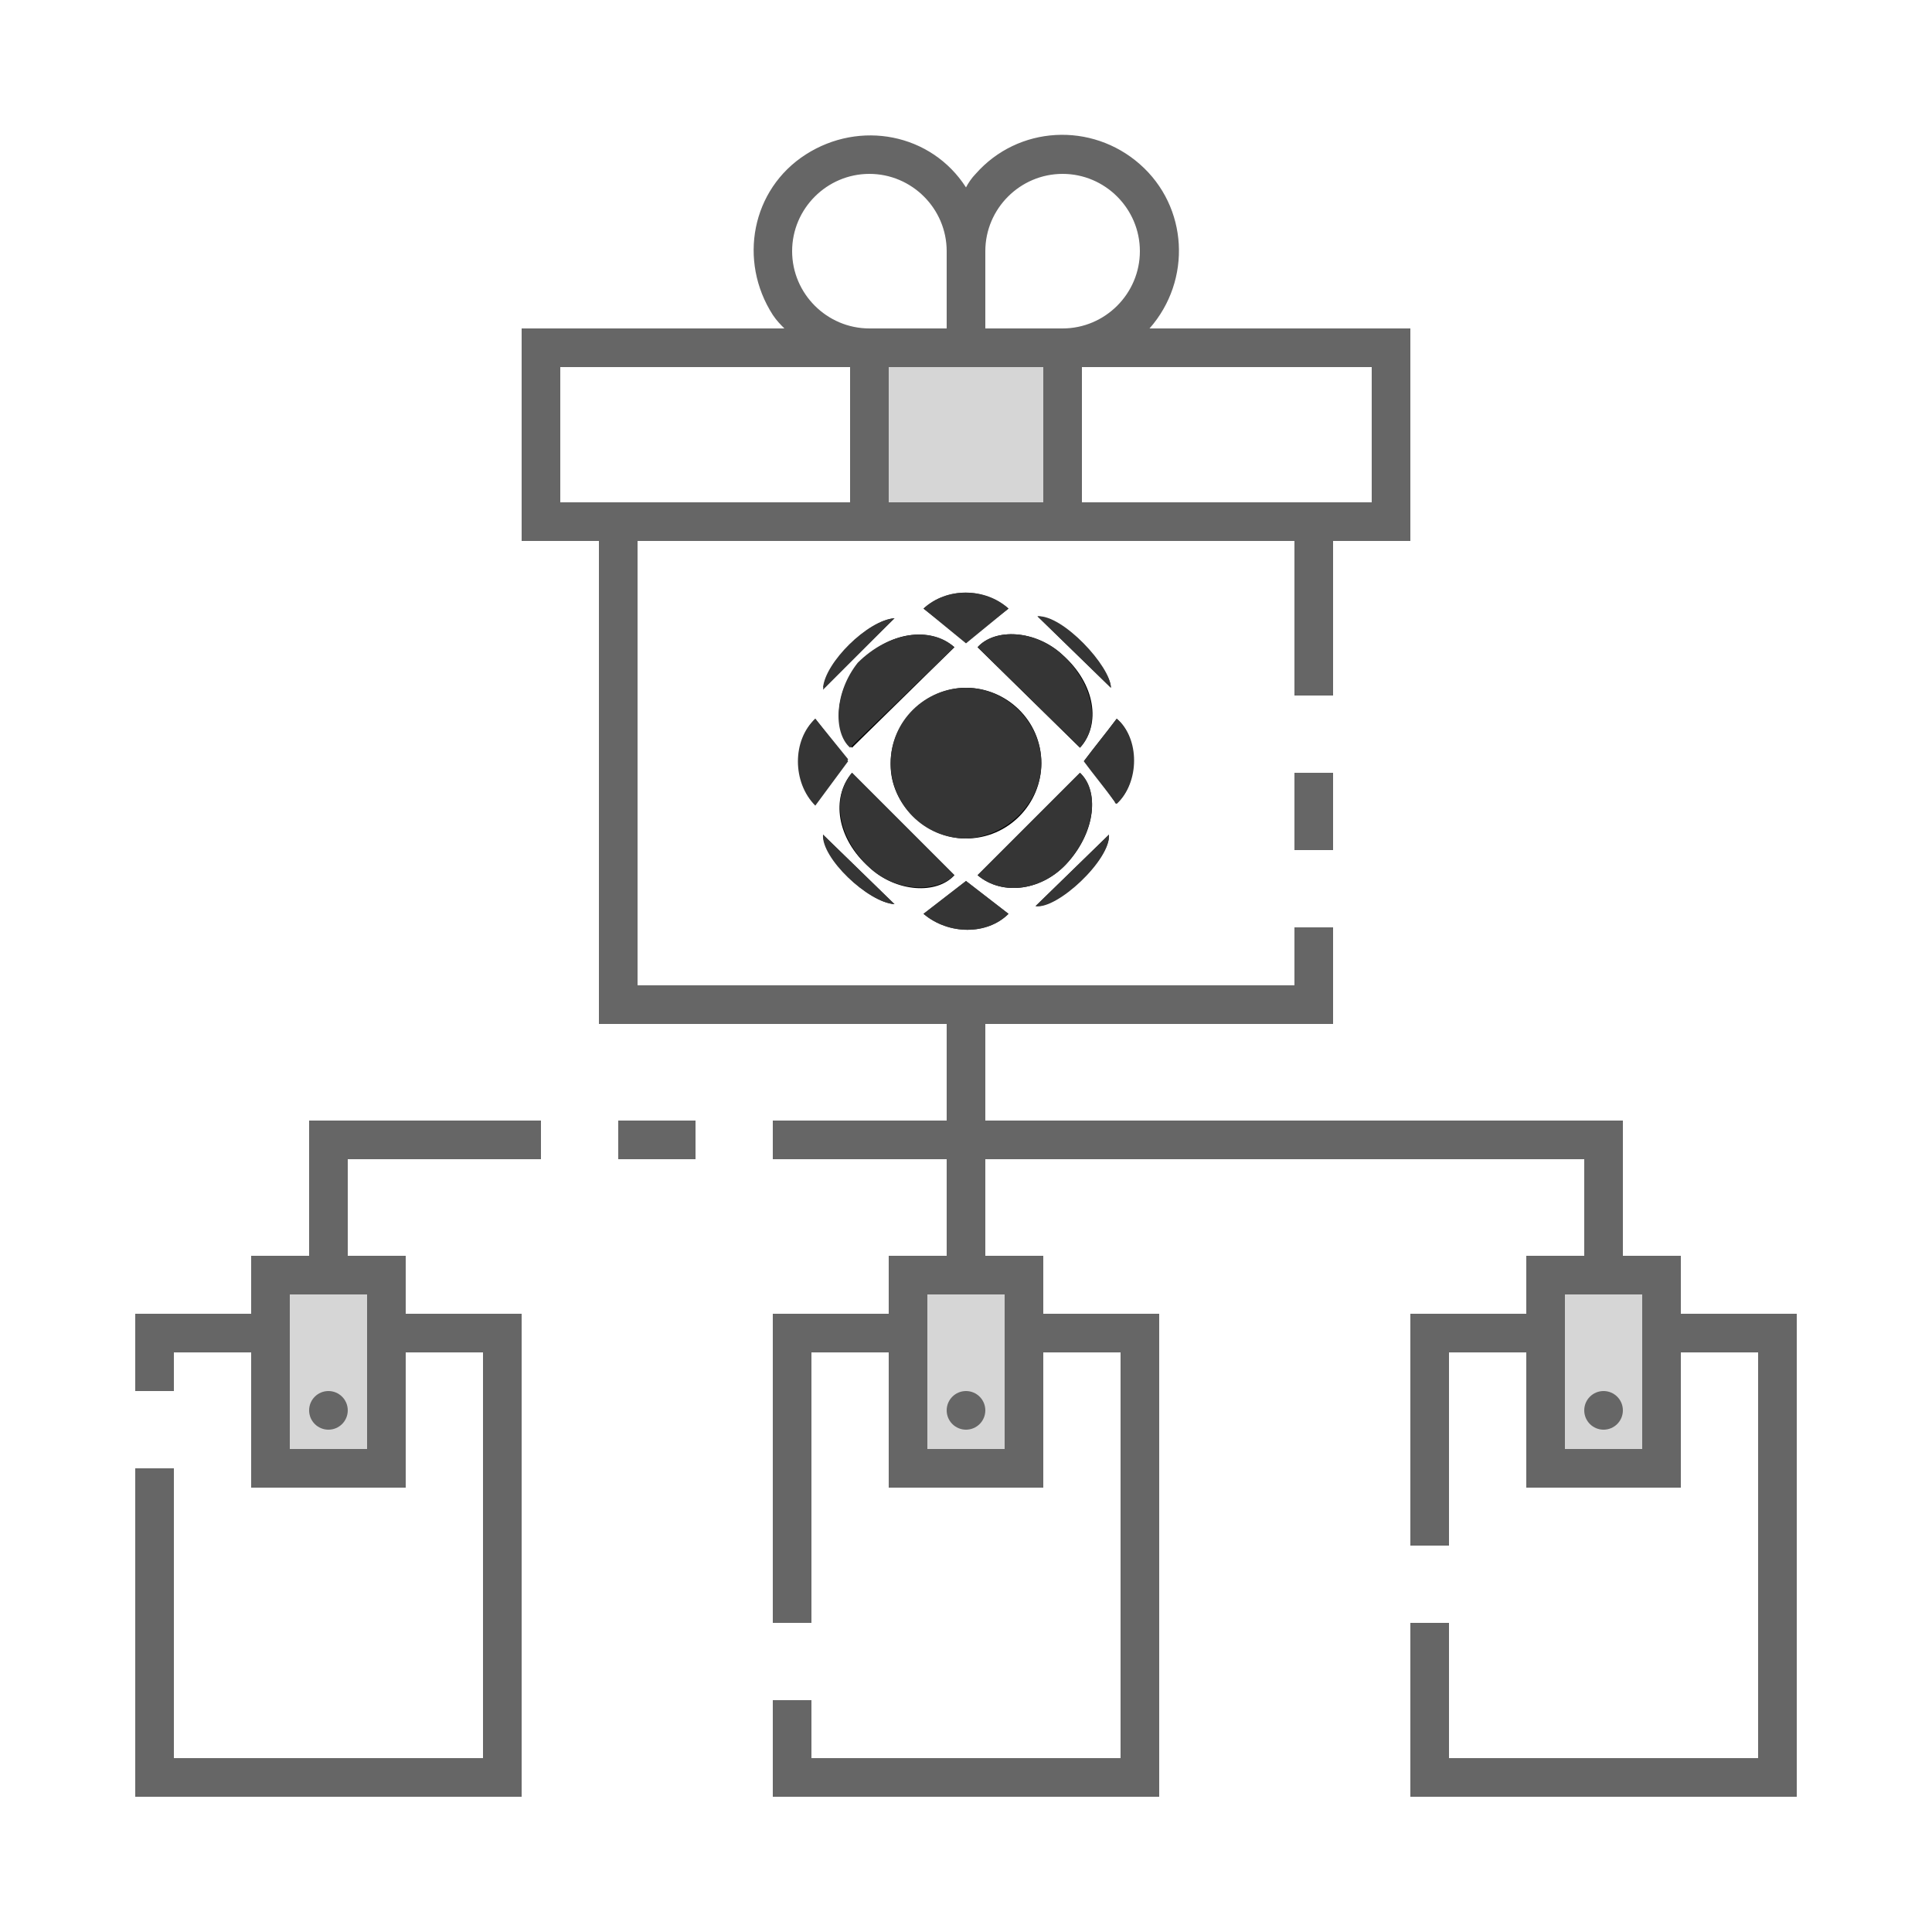 <?xml version="1.0" encoding="utf-8"?>
<!-- Generator: Adobe Illustrator 25.4.1, SVG Export Plug-In . SVG Version: 6.00 Build 0)  -->
<svg version="1.1" id="ic_empty_multisend" xmlns="http://www.w3.org/2000/svg" xmlns:xlink="http://www.w3.org/1999/xlink" x="0px"
	 y="0px" viewBox="0 0 100 100" style="enable-background:new 0 0 100 100;" xml:space="preserve">
<style type="text/css">
	.st0{fill:#D6D6D6;}
	.st1{fill:#666666;}
	.st2{fill:none;}
	.st3{fill-rule:evenodd;clip-rule:evenodd;}
	.st4{fill-rule:evenodd;clip-rule:evenodd;fill:#353535;}
</style>
<g id="Group_9031">
	<g id="Group_9029">
		<path id="Rectangle_4683" class="st0" d="M45,18h10v9H45V18z"/>
		<g id="Group_9028">
			<path id="Rectangle_4684" class="st0" d="M14,66h6v10h-6V66z"/>
			<path id="Rectangle_4685" class="st0" d="M80,66h6v10h-6V66z"/>
			<path id="Rectangle_4686" class="st0" d="M47,66h6v10h-6V66z"/>
		</g>
	</g>
	<g id="Group_9030">
		<path id="Rectangle_4688" class="st1" d="M67,40h2v4h-2V40z"/>
		<circle id="Ellipse_626" class="st1" cx="50" cy="73" r="1"/>
		<circle id="Ellipse_627" class="st1" cx="83" cy="73" r="1"/>
		<path id="Rectangle_4689" class="st1" d="M32,58h4v2h-4V58z"/>
		<path id="Path_18986" class="st1" d="M16,65h-3v3H7v4h2v-2h4v7h8v-7h4v21H9V76H7v17h20V68h-6v-3h-3v-5h10v-2H16V65z M19,67v8h-4
			v-8H19z"/>
		<circle id="Ellipse_628" class="st1" cx="17" cy="73" r="1"/>
		<path id="Path_18987" class="st1" d="M87,68v-3h-3v-7H51v-5h18v-5h-2v3H33V28h34v8h2v-8h4V17H59.5c2.2-2.5,2-6.3-0.5-8.5
			s-6.3-2-8.5,0.5c-0.2,0.2-0.4,0.5-0.5,0.7c-1.8-2.8-5.5-3.5-8.3-1.7c-2.8,1.8-3.5,5.5-1.7,8.3c0.2,0.3,0.4,0.5,0.6,0.7H27v11h4v25
			h18v5h-9v2h9v5h-3v3h-6v16h2V70h4v7h8v-7h4v21H42v-3h-2v5h20V68h-6v-3h-3v-5h31v5h-3v3h-6v12h2V70h4v7h8v-7h4v21H75v-7h-2v9h20V68
			H87z M71,19v7H56v-7H71z M51,13c0-2.2,1.8-4,4-4s4,1.8,4,4s-1.8,4-4,4h-4V13z M51,19h3v7h-8v-7H51z M45,9c2.2,0,4,1.8,4,4v4h-4
			c-2.2,0-4-1.8-4-4S42.8,9,45,9z M29,26v-7h15v7H29z M52,67v8h-4v-8H52z M85,75h-4v-8h4V75z"/>
	</g>
</g>
<path id="Rectangle_4690" class="st2" d="M0,0h100v100H0V0z"/>
<path class="st3" d="M50,43.4c2.2,0,3.9-1.8,3.9-3.9c0-2.2-1.8-3.9-3.9-3.9s-3.9,1.8-3.9,3.9c0,0,0,0,0,0.1
	C46.1,41.6,47.9,43.4,50,43.4z"/>
<path class="st3" d="M49.4,33.5c-1.3-1.1-3.4-0.8-4.9,0.8c-1.3,1.4-1.4,3.6-0.4,4.4L49.4,33.5z"/>
<path class="st3" d="M55.9,38.7c1.1-1.2,0.8-3.3-0.9-4.8c-1.4-1.3-3.5-1.4-4.4-0.4L55.9,38.7z"/>
<path class="st3" d="M44.1,40c-1.1,1.3-0.8,3.4,0.9,4.9c1.4,1.3,3.5,1.4,4.4,0.4L44.1,40z"/>
<path class="st3" d="M50.6,45.3c1.3,1.1,3.4,0.8,4.7-0.7c1.4-1.6,1.6-3.6,0.6-4.6L50.6,45.3z"/>
<path class="st4" d="M57.8,41.6c1.2-1.1,1.1-3.5,0-4.4c-0.6,0.8-1.1,1.4-1.7,2.2c0.6,0.7,1.1,1.4,1.6,2.1
	C57.8,41.5,57.8,41.6,57.8,41.6z"/>
<path class="st4" d="M42.2,37.2c-1.1,1.1-1.1,3.3,0,4.4l1.7-2.3L42.2,37.2z"/>
<path class="st4" d="M47.8,47.3c1.3,1.1,3.3,1.1,4.4,0L50,45.6L47.8,47.3z"/>
<path class="st4" d="M47.8,31.5l2.2,1.7l2.2-1.7C50.9,30.4,49,30.4,47.8,31.5z"/>
<path class="st4" d="M53.7,31.9l3.8,3.7C57.5,34.6,55,31.9,53.7,31.9z"/>
<path class="st4" d="M46.3,32c-1.4,0.1-3.6,2.4-3.7,3.7L46.3,32z"/>
<path class="st4" d="M57.4,43.2l-3.8,3.7C54.8,47,57.5,44.4,57.4,43.2z"/>
<path class="st4" d="M46.3,46.8l-3.7-3.6C42.5,44.4,44.9,46.7,46.3,46.8z"/>
<path class="st4" d="M50,43.4c-2.2,0-3.9-1.8-3.9-3.9c0-2.2,1.8-3.9,3.9-3.9c2.1,0,3.9,1.8,3.9,3.9C53.9,41.5,52.2,43.3,50,43.4
	C50.1,43.4,50,43.4,50,43.4z"/>
<path class="st4" d="M49.4,33.5L44,38.7c-0.9-0.8-0.8-2.9,0.4-4.4C46,32.7,48.2,32.4,49.4,33.5z"/>
<path class="st4" d="M55.9,38.7l-5.3-5.2c0.9-1,3-0.9,4.4,0.4C56.6,35.4,57,37.5,55.9,38.7z"/>
<path class="st4" d="M44.1,40l5.3,5.3c-0.9,0.9-3,0.9-4.4-0.4C43.4,43.4,43,41.3,44.1,40z"/>
<path class="st4" d="M50.6,45.3l5.3-5.3c1,0.9,0.8,3-0.6,4.6C54,46.1,51.9,46.4,50.6,45.3z"/>
<path class="st4" d="M57.8,41.6c-0.1,0-0.1-0.1-0.1-0.1c-0.5-0.7-1.1-1.4-1.6-2.1c0.6-0.8,1.1-1.4,1.7-2.2
	C59,38.2,59,40.5,57.8,41.6z"/>
<path class="st4" d="M42.2,37.2l1.7,2.2l-1.7,2.3C41,40.5,41,38.3,42.2,37.2z"/>
<path class="st4" d="M47.8,47.3l2.2-1.7l2.2,1.7C51.1,48.4,49.1,48.4,47.8,47.3z"/>
<path class="st4" d="M47.8,31.5c1.2-1.1,3.2-1.1,4.4,0L50,33.3L47.8,31.5z"/>
<path class="st4" d="M53.7,31.9c1.3-0.1,3.8,2.6,3.8,3.7L53.7,31.9z"/>
<path class="st4" d="M46.3,32l-3.7,3.6C42.7,34.3,44.9,32.1,46.3,32z"/>
<path class="st4" d="M57.4,43.2c0.1,1.3-2.7,3.9-3.8,3.7L57.4,43.2z"/>
<path class="st4" d="M46.3,46.8c-1.4-0.1-3.7-2.4-3.7-3.6L46.3,46.8z"/>
</svg>
